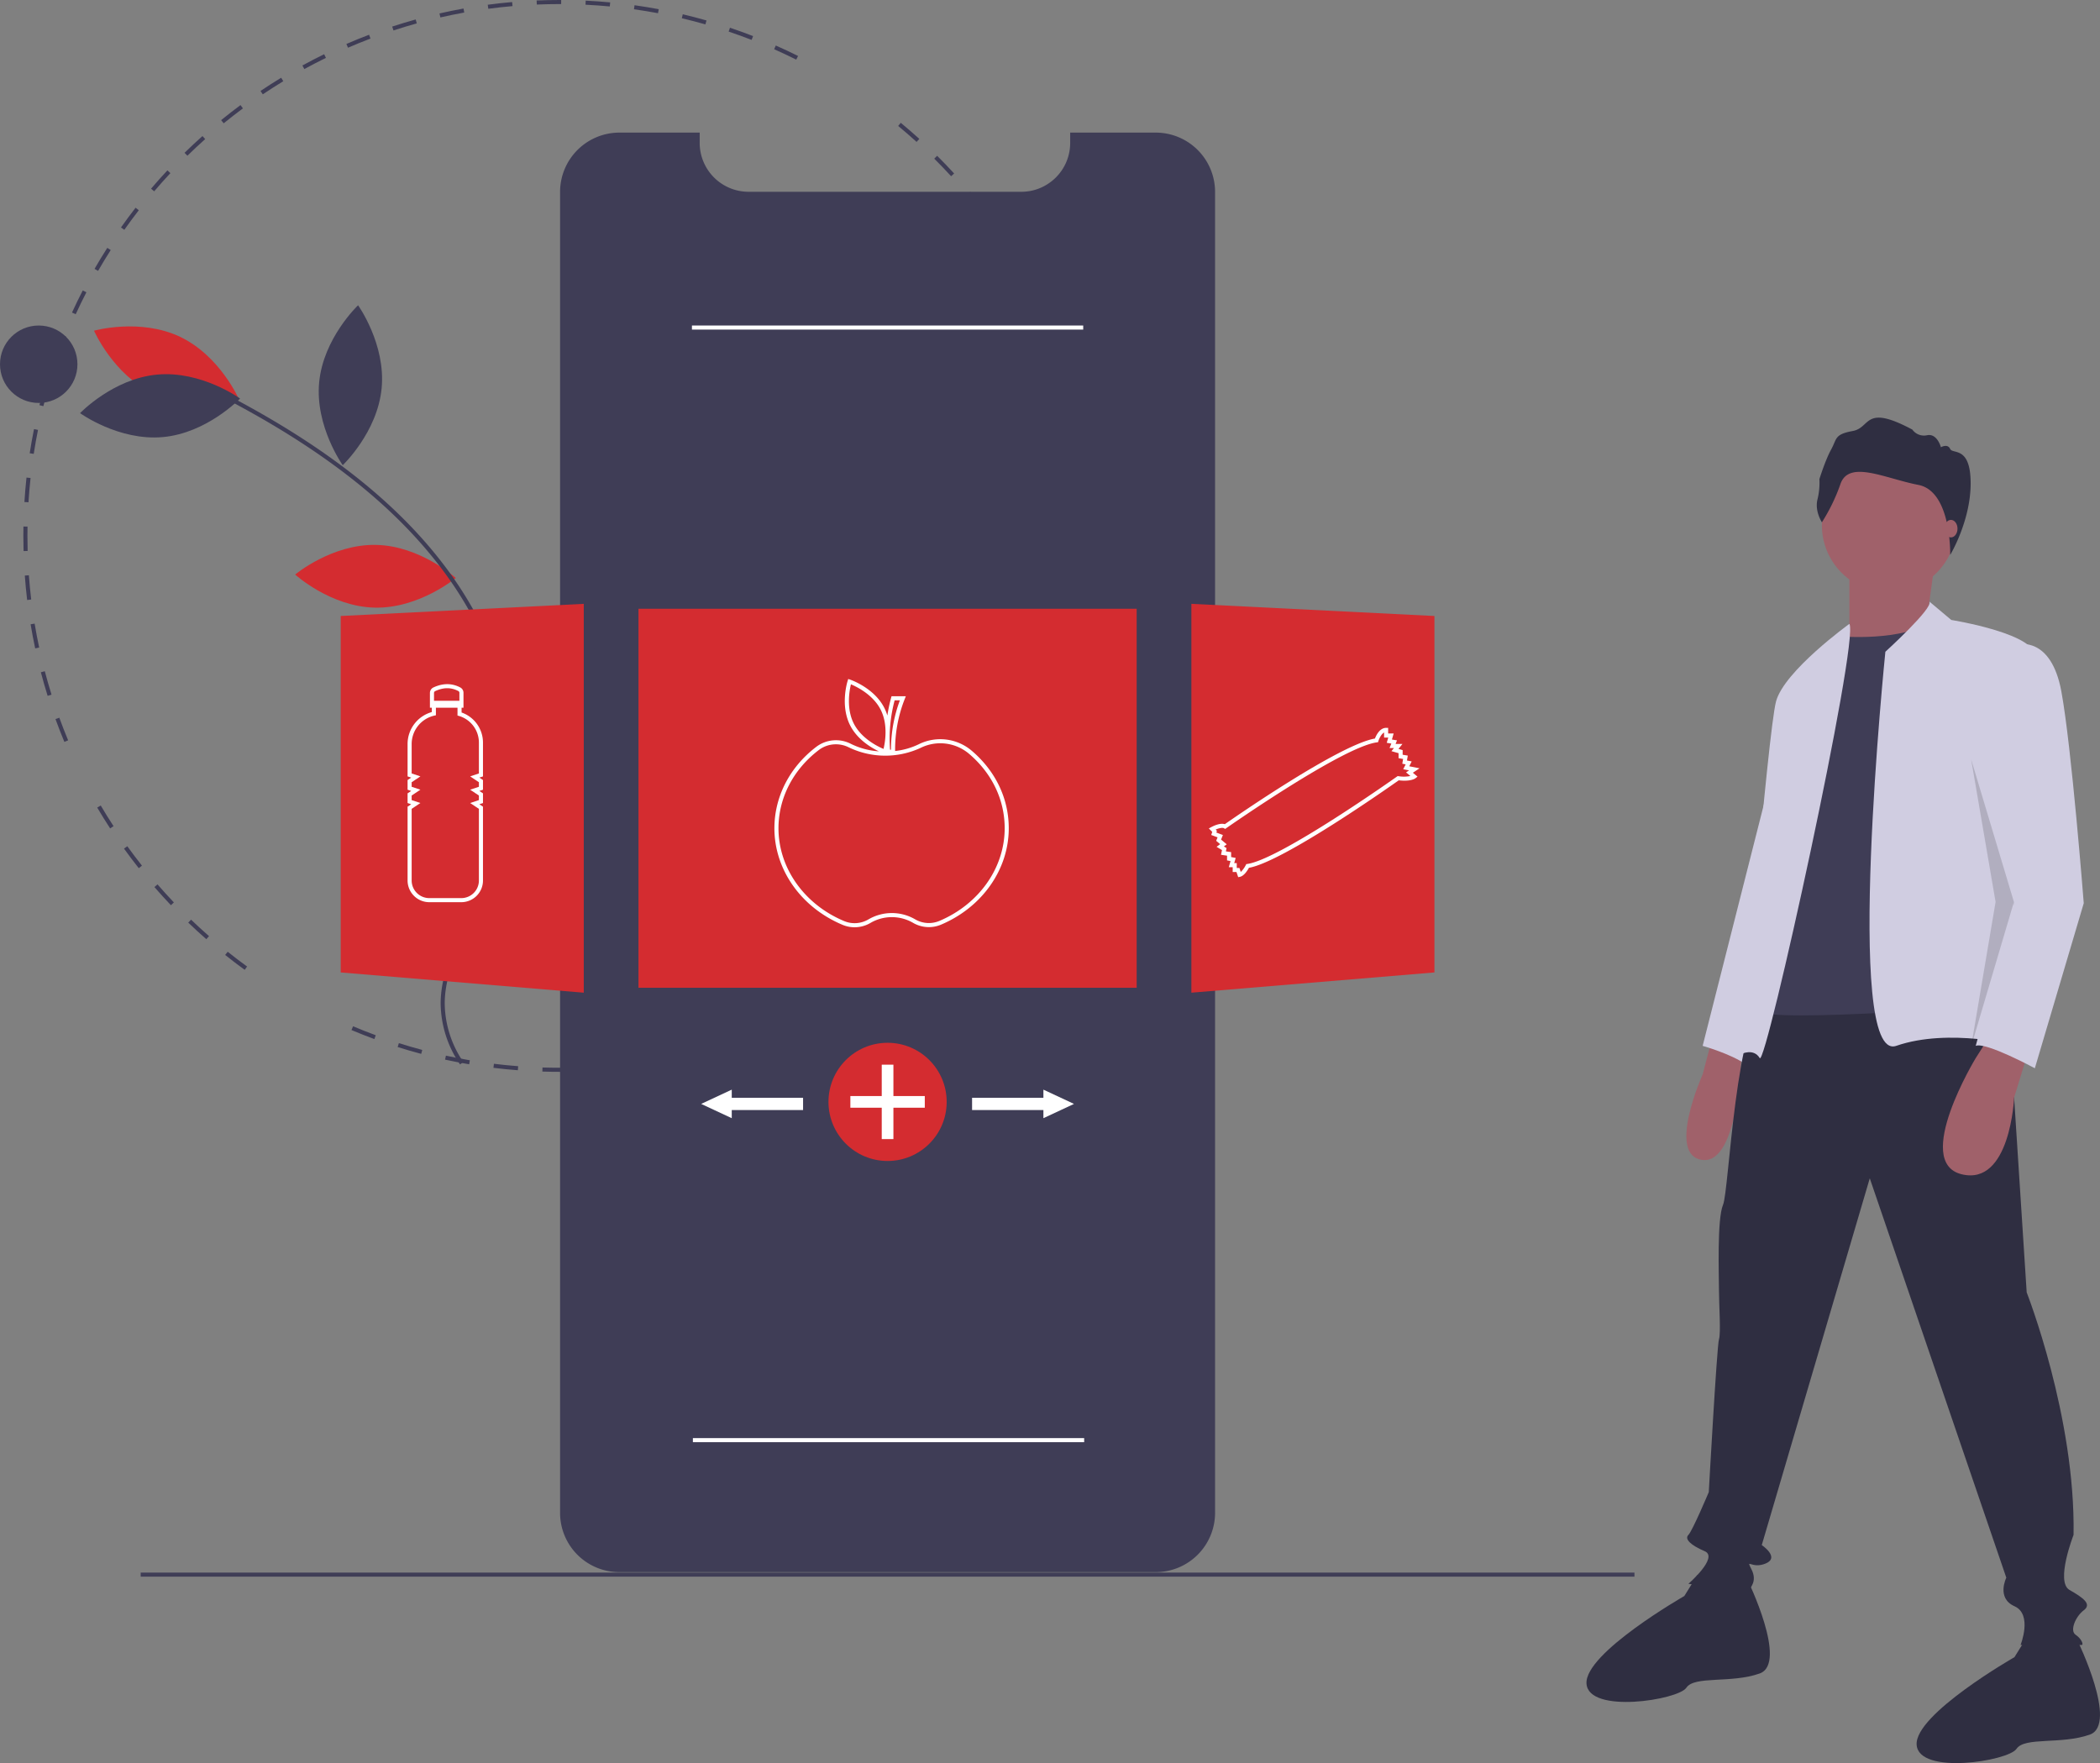 <svg id="ae078c60-54bd-436d-9521-059685d2198b" data-name="Layer 1" xmlns="http://www.w3.org/2000/svg" width="1030.475" height="865.228" viewBox="0 0 1030.475 865.228"><rect x="0" y="0" width="1030.475" height="865.228" fill="#808080" stroke="none"/><title>healthy_options</title><path d="M359.225,543.386c-2.774,0-5.577-.044-8.328-.13l.062-1.998c3.95.123,7.981.157,11.95.103l.027,2Q361.084,543.385,359.225,543.386Zm15.745-.464-.117-1.996c3.956-.233,7.963-.562,11.909-.975l.209,1.988C382.995,542.357,378.958,542.688,374.971,542.922Zm-36.096-.312c-3.989-.306-8.021-.706-11.982-1.192l.244-1.984c3.932.481,7.932.88,11.891,1.183Zm60.039-2.199-.3-1.977c3.931-.597,7.892-1.289,11.77-2.06l.39,1.961C406.865,539.112,402.875,539.811,398.914,540.411Zm-83.935-.731c-3.941-.668-7.919-1.436-11.823-2.283l.424-1.955c3.875.842,7.822,1.604,11.733,2.266Zm107.548-3.962-.48-1.941c3.858-.954,7.738-2.009,11.532-3.134l.568,1.918C430.324,533.694,426.415,534.757,422.527,535.718ZM291.451,534.571c-3.866-1.028-7.756-2.159-11.562-3.363l.603-1.906c3.778,1.194,7.638,2.316,11.474,3.336Zm154.158-5.701-.656-1.889c3.744-1.302,7.51-2.709,11.194-4.184l.742,1.857C453.178,526.141,449.383,527.559,445.609,528.87Zm-177.146-1.566c-3.754-1.38-7.532-2.869-11.228-4.426l.776-1.844c3.667,1.545,7.416,3.022,11.142,4.393Zm199.475-7.368-.828-1.82c3.596-1.634,7.21-3.378,10.742-5.184l.91,1.781C475.203,516.532,471.561,518.289,467.938,519.936Zm21.398-10.938-.99-1.736c3.448-1.968,6.891-4.036,10.229-6.148l1.068,1.689C496.28,504.931,492.812,507.016,489.337,508.997ZM509.66,496.14l-1.145-1.639c3.247-2.269,6.487-4.645,9.631-7.061l1.219,1.586C516.198,491.461,512.932,493.855,509.66,496.14Zm-304.826-2.816c-3.228-2.345-6.453-4.801-9.585-7.302l1.248-1.562c3.108,2.481,6.309,4.919,9.512,7.245Zm323.903-11.846-1.289-1.529c3.026-2.554,6.038-5.215,8.953-7.91l1.357,1.469C534.822,476.223,531.787,478.904,528.737,481.478Zm-342.728-3.186c-3.006-2.633-5.993-5.371-8.877-8.14l1.385-1.443c2.862,2.748,5.826,5.466,8.81,8.079ZM546.41,465.131l-1.424-1.404c2.79-2.827,5.55-5.753,8.201-8.695l1.486,1.338C552.002,459.335,549.222,462.282,546.41,465.131Zm-377.773-3.512c-2.758-2.9-5.482-5.898-8.097-8.91l1.511-1.311c2.594,2.989,5.297,5.964,8.035,8.842Zm393.893-14.38-1.545-1.27c2.521-3.067,5.002-6.232,7.378-9.409l1.602,1.197C567.571,440.959,565.07,444.15,562.53,447.239Zm-409.671-3.797c-2.477-3.13-4.916-6.361-7.25-9.604l1.623-1.168c2.316,3.218,4.736,6.425,7.195,9.532Zm424.1-15.497-1.654-1.123c2.23-3.284,4.415-6.664,6.492-10.048l1.705,1.047C581.407,421.231,579.206,424.637,576.959,427.945ZM138.808,423.916c-2.179-3.341-4.312-6.778-6.34-10.22l1.723-1.016c2.013,3.415,4.129,6.827,6.292,10.142Zm450.766-16.511-1.75-.967c1.92-3.475,3.785-7.043,5.546-10.606l1.793.887C593.39,400.309,591.509,403.904,589.574,407.405Zm10.681-21.621-1.832-.803c1.594-3.64,3.124-7.367,4.549-11.078l1.867.717C603.403,378.36,601.86,382.116,600.255,385.784ZM116.352,381.469c-1.533-3.68-3.001-7.444-4.364-11.19l1.88-.684c1.352,3.718,2.809,7.453,4.33,11.104ZM608.903,363.253l-1.898-.629c1.248-3.761,2.426-7.604,3.5-11.426l1.926.541C611.348,355.59,610.16,359.464,608.903,363.253Zm-500.767-4.383c-1.19-3.812-2.308-7.705-3.323-11.574l1.935-.508c1.007,3.84,2.117,7.704,3.298,11.486Zm507.286-18.795-1.948-.453c.896-3.854,1.714-7.791,2.434-11.698l1.967.361C617.149,332.224,616.324,336.19,615.422,340.075Zm-513.394-4.494c-.834-3.906-1.589-7.886-2.243-11.83l1.973-.328c.65,3.915,1.399,7.864,2.227,11.74Zm517.752-19.184-1.982-.271c.538-3.917.992-7.911,1.351-11.872l1.992.18C620.779,308.426,620.321,312.45,619.78,316.398Zm-521.694-4.566c-.472-3.959-.859-7.991-1.151-11.984l1.995-.146c.29,3.964.674,7.965,1.143,11.895ZM621.955,292.422l-1.998-.09c.178-3.963.269-7.982.269-11.946h2C622.225,284.38,622.135,288.43,621.955,292.422ZM96.329,287.82c-.068-2.452-.103-4.954-.104-7.435q0-2.309.04-4.608l2,.035q-.04,2.282-.04,4.573c0,2.462.035,4.945.103,7.38Zm2.411-23.948-1.996-.125c.25-3.996.594-8.032,1.023-11.997l1.988.215C99.329,255.901,98.988,259.906,98.74,263.873Zm520.194-12.202c-.399-3.943-.949-5.865-1.529-9.791l1.979-.292c.584,3.956,1.085,6.975,1.488,10.948ZM101.312,240.12l-1.977-.306c.613-3.957,1.325-7.944,2.116-11.854l1.96.396C102.627,232.236,101.92,236.194,101.312,240.12Zm514.074-10.016c-.763-3.901-1.623-7.829-2.559-11.672l1.943-.473c.942,3.873,1.81,7.831,2.578,11.761ZM106.05,216.703l-1.94-.486c.971-3.874,2.047-7.779,3.197-11.609l1.915.575C108.081,208.983,107.014,212.859,106.05,216.703Zm503.685-9.813c-1.115-3.808-2.334-7.639-3.622-11.387l1.891-.65c1.299,3.777,2.527,7.638,3.651,11.475Zm-496.8-13.1-1.887-.663c1.329-3.781,2.764-7.58,4.265-11.291l1.854.75C115.678,186.268,114.253,190.038,112.934,193.789Zm489.033-9.495c-1.459-3.681-3.021-7.375-4.645-10.979l1.824-.821c1.636,3.633,3.21,7.355,4.68,11.063ZM121.911,171.592l-1.817-.835c1.67-3.638,3.448-7.286,5.284-10.842l1.777.917C125.333,164.361,123.569,167.982,121.911,171.592Zm470.269-9.036c-1.79-3.531-3.687-7.069-5.637-10.515l1.74-.985c1.966,3.473,3.876,7.038,5.68,10.596Zm-459.291-12.229-1.733-.998c1.995-3.464,4.099-6.932,6.254-10.306l1.686,1.076C136.956,143.447,134.868,146.889,132.888,150.327Zm447.541-8.535c-2.113-3.364-4.326-6.716-6.577-9.962l1.643-1.14c2.269,3.271,4.499,6.648,6.628,10.038ZM145.761,130.168l-1.635-1.152c2.306-3.27,4.716-6.529,7.167-9.688l1.58,1.226C150.442,123.689,148.049,126.923,145.761,130.168Zm421.064-7.992c-2.41-3.157-4.92-6.295-7.462-9.327l1.533-1.285c2.561,3.056,5.09,6.217,7.519,9.398ZM160.414,111.277l-1.522-1.297c2.587-3.039,5.284-6.064,8.015-8.991l1.462,1.364C165.659,105.258,162.983,108.261,160.414,111.277Zm391.07-7.408c-2.687-2.924-5.474-5.823-8.282-8.614l1.41-1.419c2.83,2.813,5.638,5.733,8.345,8.679ZM176.719,93.805l-1.398-1.43c2.86-2.798,5.819-5.564,8.795-8.221l1.332,1.492C182.494,88.283,179.557,91.028,176.719,93.805ZM534.537,87.025c-2.944-2.67-5.984-5.304-9.035-7.828l1.275-1.541c3.073,2.543,6.137,5.197,9.104,7.888ZM194.537,77.893l-1.263-1.551c3.093-2.519,6.29-5.003,9.502-7.384l1.191,1.606C200.78,72.928,197.607,75.393,194.537,77.893Zm19.182-14.217-1.116-1.659c3.311-2.228,6.719-4.409,10.13-6.484l1.039,1.709C220.388,59.301,217.005,61.466,213.72,63.676Zm20.388-12.401-.96-1.755c3.502-1.917,7.094-3.776,10.674-5.527l.879,1.797C241.147,47.527,237.583,49.372,234.107,51.275ZM475.477,46.641c-3.559-1.773-7.204-3.486-10.835-5.091l.809-1.829c3.659,1.617,7.333,3.343,10.919,5.13ZM255.529,40.797l-.795-1.835c3.66-1.586,7.404-3.108,11.128-4.522l.71,1.87C262.877,37.713,259.161,39.222,255.529,40.797ZM453.581,36.962c-3.703-1.436-7.493-2.806-11.266-4.072l.637-1.896c3.801,1.276,7.62,2.656,11.352,4.104ZM277.838,32.325l-.623-1.9c3.801-1.246,7.679-2.419,11.525-3.486l.535,1.927C285.457,29.924,281.609,31.088,277.838,32.325Zm153.063-2.974c-3.814-1.087-7.705-2.1-11.563-3.01l.459-1.946c3.889.916,7.809,1.937,11.653,3.032Zm-130.042-3.416-.445-1.95c3.896-.89,7.866-1.701,11.797-2.41l.355,1.968C308.665,24.248,304.726,25.053,300.86,25.936Zm106.788-2.067c-3.895-.731-7.861-1.381-11.791-1.933l.277-1.98c3.96.556,7.958,1.211,11.883,1.948ZM324.372,21.693l-.265-1.982c3.959-.528,7.985-.973,11.967-1.319l.174,1.992C332.297,20.728,328.302,21.169,324.372,21.693Zm59.616-1.147c-3.939-.371-7.949-.657-11.919-.849l.098-1.998c3.999.194,8.039.482,12.009.856Zm-35.814-.929-.084-1.998c3.676-.153,7.422-.231,11.136-.232l.905.001-.006,2-.899-.001C355.54,19.387,351.821,19.464,348.174,19.616Z" transform="translate(-84.763 -17.386)" fill="#3f3d56"/><path d="M681.004,111.592V759.792a29.139,29.139,0,0,1-29.13,29.11h-263.15a29.079,29.079,0,0,1-29.13-29.11V111.592a29.127,29.127,0,0,1,29.13-29.13h39.38v5.05a23.987,23.987,0,0,0,23.98,23.99h133.84a23.789,23.789,0,0,0,14.22-4.68,22.285,22.285,0,0,0,2.36-1.98,23.917,23.917,0,0,0,7.4-17.33v-5.05h41.97A29.121,29.121,0,0,1,681.004,111.592Z" transform="translate(-84.763 -17.386)" fill="#3f3d56"/><rect x="313.304" y="298.746" width="244.465" height="186" fill="#d42c30"/><path d="M269.334,284.793c21.766.467,39.08,16.24,39.08,16.24s-17.975,15.016-39.741,14.549S229.593,299.342,229.593,299.342,247.568,284.326,269.334,284.793Z" transform="translate(-84.763 -17.386)" fill="#d42c30"/><path d="M159.907,210.495c19.664,9.342,42.213,3.007,42.213,3.007s-9.334-21.482-28.998-30.824-42.213-3.007-42.213-3.007S140.242,201.152,159.907,210.495Z" transform="translate(-84.763 -17.386)" fill="#d42c30"/><path d="M161.906,201.211c21.68-1.981,40.657,11.747,40.657,11.747s-16.174,16.941-37.855,18.922-40.657-11.747-40.657-11.747S140.225,203.192,161.906,201.211Z" transform="translate(-84.763 -17.386)" fill="#3f3d56"/><path d="M241.379,204.964c-2.078,21.671,11.565,40.709,11.565,40.709s17.013-16.098,19.091-37.77S260.47,167.195,260.47,167.195,243.457,183.293,241.379,204.964Z" transform="translate(-84.763 -17.386)" fill="#3f3d56"/><path d="M343.484,337.875c-11.372,18.565-7.459,41.658-7.459,41.658s22.349-7.007,33.721-25.572,7.459-41.658,7.459-41.658S354.855,319.31,343.484,337.875Z" transform="translate(-84.763 -17.386)" fill="#3f3d56"/><path d="M310.493,539.723l1.657-1.12a51.919,51.919,0,0,1-9.163-28.792C303.034,494.753,310.43,480.826,317.583,467.357c1.328-2.5,2.651-4.992,3.924-7.482a163.334,163.334,0,0,0,12.704-31.893c11.095-41.23.171-89.874-29.219-130.122-23.315-31.929-58.072-59.849-106.254-85.355l-.936,1.768c47.908,25.361,82.441,53.089,105.574,84.768,29.037,39.764,39.842,87.772,28.903,128.423a161.394,161.394,0,0,1-12.553,31.502c-1.269,2.481-2.587,4.963-3.91,7.455-7.267,13.684-14.781,27.833-14.829,43.386A53.937,53.937,0,0,0,310.493,539.723Z" transform="translate(-84.763 -17.386)" fill="#3f3d56"/><circle cx="19" cy="178.747" r="19" fill="#3f3d56"/><polygon points="286.462 487.161 167.193 477.222 167.193 302.294 286.462 296.331 286.462 487.161" fill="#d42c30"/><polygon points="584.61 487.161 703.879 477.222 703.879 302.294 584.61 296.331 584.61 487.161" fill="#d42c30"/><path d="M561.757,385.945a23.831,23.831,0,0,0-26.15-3.324,35.293,35.293,0,0,1-11.607,3.321,67.181,67.181,0,0,1,4.719-25.516l.527-1.361h-7.01l-.201.736a77.589,77.589,0,0,0-1.843,8.725,22.622,22.622,0,0,0-1.467-3.703c-4.917-9.749-16.278-13.736-16.759-13.9l-.969-.332-.309.976c-.153.485-3.701,11.991,1.216,21.74,3.52,6.98,10.343,11.005,14.112,12.79a36.266,36.266,0,0,1-13.718-3.67,16,16,0,0,0-16.938,1.43c-13.088,9.946-20.595,24.525-20.595,40,0,20.328,13.165,38.944,33.539,47.427a15.088,15.088,0,0,0,5.798,1.151,15.379,15.379,0,0,0,7.851-2.153,20.766,20.766,0,0,1,20.809-.042,15.342,15.342,0,0,0,13.66.962c20.255-8.516,33.343-27.1,33.343-47.345C579.763,409.365,573.368,395.901,561.757,385.945Zm-37.991-24.881h2.574a68.957,68.957,0,0,0-4.356,24.241h-.459A72.747,72.747,0,0,1,523.766,361.065Zm-20.076,11.341c-3.733-7.401-2.096-16.222-1.372-19.199,2.823,1.185,10.881,5.102,14.621,12.516,3.732,7.4,2.096,16.22,1.372,19.198C515.486,383.733,507.421,379.805,503.69,372.406Zm41.955,96.951a13.322,13.322,0,0,1-11.871-.843,22.766,22.766,0,0,0-22.844.048,13.311,13.311,0,0,1-11.859.875c-19.626-8.171-32.307-26.062-32.307-45.581,0-14.844,7.219-28.843,19.805-38.407a13.856,13.856,0,0,1,8.386-2.8,14.016,14.016,0,0,1,6.425,1.555,41.285,41.285,0,0,0,35.117.208,21.83,21.83,0,0,1,23.958,3.052c11.162,9.57,17.31,22.494,17.31,36.392C577.763,443.294,565.156,461.153,545.645,469.357Z" transform="translate(-84.763 -17.386)" fill="#fff"/><path d="M311.263,367.046v-2.348h.933v-7.314a2.958,2.958,0,0,0-1.581-2.637c-4.127-2.153-8.563-2.151-13.184.01a2.981,2.981,0,0,0-1.702,2.697v7.244h.933v2.125a16.298,16.298,0,0,0-11.9,15.758v15.826l1.777.593-1.777,1.185v4.756l1.777.593-1.777,1.185v4.756l1.777.592-1.777,1.185v36.223A10.669,10.669,0,0,0,295.42,460.132h15.71a10.645,10.645,0,0,0,10.633-10.633V413.252l-1.777-1.185,1.777-.592v-4.756l-1.777-1.185,1.777-.593v-4.756l-1.777-1.185,1.777-.593V381.764A15.646,15.646,0,0,0,311.263,367.046Zm-12.984-10.477c4.084-1.908,7.818-1.924,11.411-.048a.976.976,0,0,1,.506.864v3.914H297.73v-3.844A.975.975,0,0,1,298.279,356.569Zm21.484,40.397-4.289,1.43,4.289,2.859v2.244l-4.289,1.43,4.289,2.86v2.244l-4.289,1.429,4.289,2.86v35.177a8.643,8.643,0,0,1-8.633,8.633H295.42a8.667,8.667,0,0,1-8.657-8.657V414.322l4.289-2.86-4.289-1.429V407.789l4.289-2.86-4.289-1.43V401.255l4.289-2.859-4.289-1.43V382.582a14.312,14.312,0,0,1,11.125-14.008l.774-.179v-3.696h10.6v3.83l.721.209a13.63,13.63,0,0,1,9.779,13.026Z" transform="translate(-84.763 -17.386)" fill="#fff"/><path d="M781.327,394.434l-5.035-1.006,1.186-2.371-2.31-.462.399-2.401-2.521-.421v-2.278l-2.046-.584,1.942-2.427H769.572l.704-1.758-2.492-.415.846-2.964h-2.696v-2.766h-1c-3.15,0-4.907,3.742-5.484,5.241-17.393,3.033-67.892,38.012-73.655,42.034-2.395-.777-5.946,1.044-6.688,1.448l-1.174.64,1.693,1.693-.505,1.514,3.107,1.165-.681,1.701,1.957,1.632-1.758,1.319,2.646,1.588-.465,2.32,2.955.423v2.322l1.716.344-.855,2.998h1.905v2.371h1.859l.843,2.525.865-.174c2.012-.402,3.734-3.186,4.408-4.42,16.75-2.989,68.464-39.373,73.498-42.936,5.876.704,8.035-.866,8.267-1.051l.956-.765-2.283-1.902Zm-10.334,3.863-.39-.052-.321.228c-.571.406-57.285,40.585-73.453,42.895l-.519.074-.234.469a12.005,12.005,0,0,1-2.474,3.382l-.653-1.959h-1.301v-2.371h-1.255l.725-2.533-2.235-.447v-2.418l-2.578-.368.326-1.631-1.306-.783,1.402-1.052-2.783-2.319.899-2.25-3.215-1.206.286-.857-.621-.622c1.502-.624,3.318-1.088,4.099-.622l.558.334.531-.373c.567-.398,56.896-39.796,73.846-42.107l.633-.086.188-.61c.291-.945,1.326-3.333,2.785-4.151v2.486h2.046l-.734,2.568,2.25.375-.878,2.193H768.78l-1.22,1.525,3.485.996V389.466l2.221.37-.39,2.34,1.642.328-1.186,2.371,2.867.574-1.477.984,2.123,1.77A15.977,15.977,0,0,1,770.993,398.297Z" transform="translate(-84.763 -17.386)" fill="#fff"/><circle cx="435.536" cy="540.746" r="29" fill="#d42c30"/><polygon points="453.795 537.882 438.4 537.882 438.4 522.487 432.672 522.487 432.672 537.882 417.277 537.882 417.277 543.61 432.672 543.61 432.672 559.005 438.4 559.005 438.4 543.61 453.795 543.61 453.795 537.882" fill="#fff"/><polygon points="527.001 541.746 512.001 534.746 512.001 538.746 477.001 538.746 477.001 544.746 512.001 544.746 512.001 548.746 527.001 541.746" fill="#fff"/><polygon points="344.072 541.746 359.072 534.746 359.072 538.746 394.072 538.746 394.072 544.746 359.072 544.746 359.072 548.746 344.072 541.746" fill="#fff"/><rect x="69.036" y="771.746" width="733" height="2" fill="#3f3d56"/><rect x="339.536" y="159.746" width="192" height="2" fill="#fff"/><rect x="340.001" y="705.746" width="192" height="2" fill="#fff"/><path d="M925.263,525.632l-5,19s-18,40,0,42,19-52,19-52Z" transform="translate(-84.763 -17.386)" fill="#a0616a"/><path d="M956.263,388.632l-36,142s14,4,21,9Z" transform="translate(-84.763 -17.386)" fill="#d0cde1"/><path d="M1069.263,496.632l10,155s24,61,23,119c0,0-9,23-2,27s11,7,7,10-7,10-4,12,4,5,3,5h-30s6-15-3-19-4-14-4-14l-67-196-53,180s9,6,2,9-10-3-7,3-1,9-1,10-30-3-30-3,15-13,8-16-10-6-8-8,10-21,10-21,4-72,5-75,0-17,0-24-1-35,2-42,6-93,22-103S1069.263,496.632,1069.263,496.632Z" transform="translate(-84.763 -17.386)" fill="#2f2e41"/><path d="M942.263,792.632s20,41,6,46-32,1-36,7-48,13-49-2,48-43,48-43l6.383-10.278Z" transform="translate(-84.763 -17.386)" fill="#2f2e41"/><path d="M1104.263,822.632s20,41,6,46-32,1-36,7-48,13-49-2,48-43,48-43l6.383-10.278Z" transform="translate(-84.763 -17.386)" fill="#2f2e41"/><circle cx="927.001" cy="257.746" r="33" fill="#a0616a"/><polygon points="949.501 275.246 945.501 304.246 915.501 327.246 907.501 316.246 907.501 278.246 949.501 275.246" fill="#a0616a"/><path d="M987.263,329.632s31,3,47-8l32,189s-113,9-118,3v-59l20-96Z" transform="translate(-84.763 -17.386)" fill="#3f3d56"/><path d="M1031.51,312.596l10.754,9.036s44,7,41,19l-12,142,4,48s-34-9-60,0S1009.92,337.229,1009.92,337.229,1033.756,315.56,1031.51,312.596Z" transform="translate(-84.763 -17.386)" fill="#d0cde1"/><path d="M992.263,323.541s-32,23.091-36,38.091-17,173-17,173,6-3,9,2S997.263,331.451,992.263,323.541Z" transform="translate(-84.763 -17.386)" fill="#d0cde1"/><path d="M1080.263,532.632l-7.168,23.391s-1.832,43.609-25.832,37.609,7-57,7-57l7-11Z" transform="translate(-84.763 -17.386)" fill="#a0616a"/><path d="M978.779,273.694s-3.572-5.359-2.198-11.13a33.731,33.731,0,0,0,.962-10.03s2.885-9.343,5.771-14.565,1.511-7.42,10.58-9.069,5.359-13.465,29.267-.687a7.011,7.011,0,0,0,7.282,2.748c4.946-.962,6.733,5.908,6.733,5.908s3.298-1.924,4.534.824,10.054-1.649,10.054,16.9-10.034,35.119-10.034,35.119.736-31.202-15.615-34.362-33.938-12.366-38.198-.55A90.081,90.081,0,0,1,978.779,273.694Z" transform="translate(-84.763 -17.386)" fill="#2f2e41"/><ellipse cx="957.325" cy="259.427" rx="3.225" ry="4.3" fill="#a0616a"/><path d="M1075.263,333.632s16-4,21,23,11,104,11,104l-24,81s-24-13-29-11l18.886-70.321L1057.263,388.632S1071.263,333.632,1075.263,333.632Z" transform="translate(-84.763 -17.386)" fill="#d0cde1"/><polygon points="967.237 372.614 988.237 442.614 967.237 513.614 979.237 442.614 967.237 372.614" opacity="0.15"/></svg>